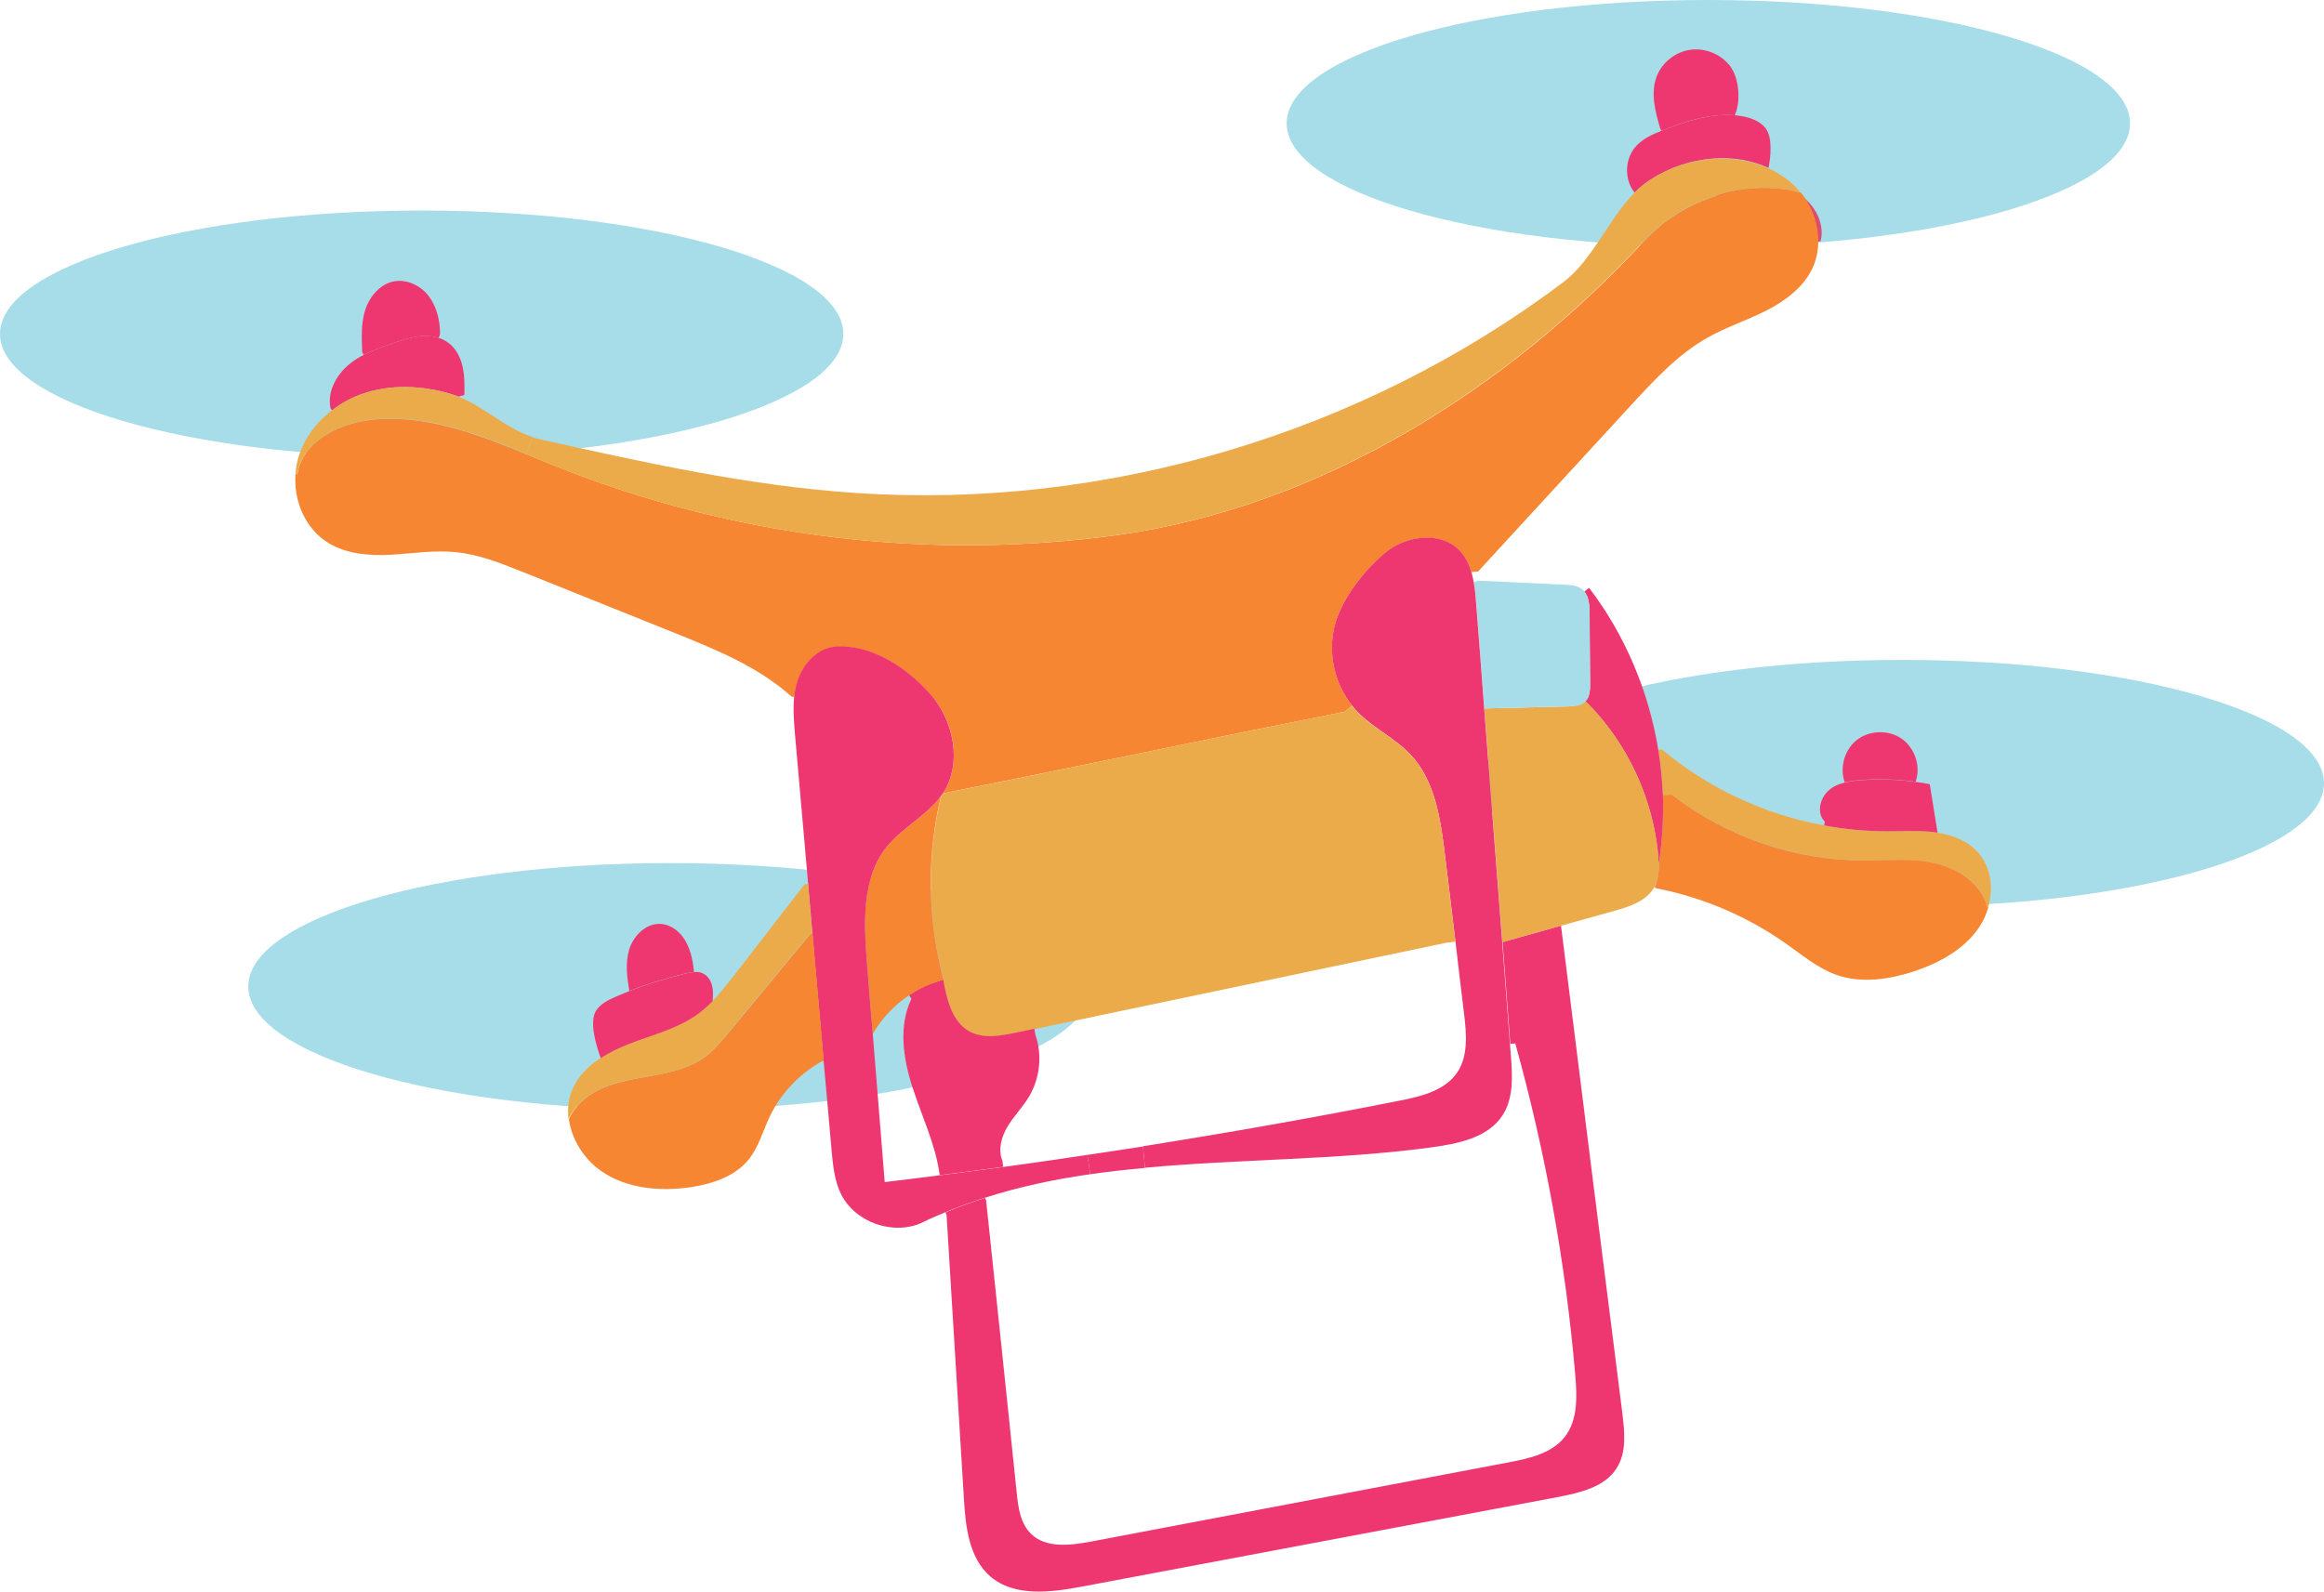 <svg xmlns="http://www.w3.org/2000/svg" width="861" height="590" fill="none" viewBox="0 0 861 590"><path fill="#A7DDE8" d="M248.202 411.279C334.478 411.279 404.419 390.81 404.419 365.559C404.419 340.308 334.478 319.838 248.202 319.838C161.926 319.838 91.985 340.308 91.985 365.559C91.985 390.81 161.926 411.279 248.202 411.279Z"/><path fill="#A7DDE8" d="M704.783 335.988C791.059 335.988 861 315.518 861 290.267C861 265.017 791.059 244.547 704.783 244.547C618.507 244.547 548.566 265.017 548.566 290.267C548.566 315.518 618.507 335.988 704.783 335.988Z"/><path fill="#A7DDE8" d="M632.914 91.441C719.19 91.441 789.131 70.971 789.131 45.721C789.131 20.47 719.19 0 632.914 0C546.637 0 476.697 20.47 476.697 45.721C476.697 70.971 546.637 91.441 632.914 91.441Z"/><path fill="#A7DDE8" d="M156.217 169.458C242.493 169.458 312.434 148.988 312.434 123.738C312.434 98.487 242.493 78.017 156.217 78.017C69.941 78.017 0 98.487 0 123.738C0 148.988 69.941 169.458 156.217 169.458Z"/><path fill="#DD4A72" d="M631.55 75.906C634.345 73.044 638.096 71.272 641.982 70.114C649.347 67.797 657.734 67.457 664.62 70.864C671.507 74.271 676.349 82.106 674.508 89.397C661.143 91.441 647.778 93.417 634.414 95.461C623.231 97.097 626.64 80.948 631.55 75.906Z"/><path fill="#ECAB4B" d="M732.807 315.887C737.649 321.27 738.603 329.106 736.626 336.124L736.217 335.988C734.035 327.402 725.443 321.815 716.852 319.907C708.192 317.999 699.259 318.953 690.395 318.885C664.893 318.749 639.527 310.027 619.344 294.492L616.071 294.628C615.866 289.041 615.321 283.454 614.366 277.934L615.73 277.73C632.845 292.107 653.778 301.851 675.735 305.871C683.508 307.37 691.486 308.051 699.396 308.051C705.328 308.051 711.26 307.642 717.124 308.46C717.329 308.46 717.533 308.528 717.738 308.596C723.329 309.414 728.989 311.594 732.807 315.887Z"/><path fill="#EE3670" d="M683.509 289.995C685.486 289.518 687.532 289.245 689.577 289.109C696.328 288.632 703.147 288.836 709.897 289.79C711.602 289.995 713.238 290.267 714.943 290.608C715.898 296.604 716.852 302.532 717.807 308.46V308.596C717.602 308.528 717.398 308.528 717.193 308.46C711.329 307.642 705.397 308.051 699.465 308.051C691.555 308.051 683.577 307.37 675.804 305.871L676.076 304.508C672.94 301.442 674.167 295.855 677.44 292.993C679.077 291.426 681.19 290.54 683.509 289.995Z"/><path fill="#EE3670" d="M709.829 289.722C703.078 288.768 696.259 288.563 689.509 289.04C687.463 289.176 685.418 289.449 683.44 289.926C681.599 284.679 683.168 278.343 687.395 274.663C691.895 270.711 699.123 270.234 704.169 273.505C709.215 276.775 711.67 283.589 709.829 289.313V289.722Z"/><path fill="#F68632" d="M667.144 71.272C673.554 79.176 675.736 90.555 671.372 99.617C667.962 106.704 661.144 111.678 654.12 115.221C647.097 118.764 639.528 121.217 632.641 125.101C621.731 131.233 613.072 140.636 604.548 149.835C585.592 170.48 566.568 191.126 547.612 211.772L545.089 211.976C544.271 209.115 542.975 206.457 540.929 204.277C533.906 196.714 520.882 198.417 513.041 205.026C505.199 211.636 496.881 222.129 494.426 232.077C491.903 242.23 494.494 253.404 500.972 261.581L498.108 263.761C450.445 273.232 396.986 284.543 349.323 294.014C356.551 282.976 353.551 267.304 344.823 257.424C336.095 247.544 323.208 239.027 309.979 239.708C303.161 240.049 297.637 245.909 295.524 252.45C294.91 254.358 294.501 256.334 294.296 258.31L293.205 258.106C281 247.135 265.453 240.799 250.247 234.666C231.36 227.103 212.472 219.472 193.584 211.908C185.538 208.706 177.423 205.435 168.832 204.618C160.854 203.8 152.876 205.094 144.83 205.571C136.852 205.98 128.397 205.367 121.578 201.142C113.055 195.896 108.623 185.403 109.509 175.455L110.191 175.523C112.1 164.144 124.374 157.466 135.829 155.831C156.081 152.969 175.787 160.464 194.948 168.3C198.63 169.799 202.312 171.298 205.994 172.797C271.658 199.098 344.278 207.956 414.374 198.213C488.903 187.787 557.976 144.588 609.117 89.328C623.709 73.589 646.279 66.434 667.144 71.408V71.272Z"/><path fill="#F68632" d="M614.572 319.838C615.868 311.526 616.345 303.077 616.072 294.627L619.345 294.491C639.529 310.095 664.826 318.816 690.396 318.885C699.261 318.885 708.193 317.931 716.853 319.907C725.444 321.814 733.968 327.47 736.218 335.987L736.627 336.123C735.945 338.781 734.786 341.302 733.286 343.55C727.763 351.795 718.489 356.837 709.08 359.972C699.874 362.97 689.714 364.469 680.577 361.334C673.69 358.95 667.963 354.112 661.962 349.887C647.575 339.667 631.005 332.58 613.617 329.173L612.936 328.765C614.367 326.039 614.572 322.905 614.572 319.838Z"/><path fill="#EE3670" d="M615.048 47.492C613.207 41.291 611.503 34.614 613.685 28.55C615.594 23.303 620.571 19.283 626.095 18.465C631.686 17.648 637.55 20.032 640.959 24.461C644.301 28.89 645.051 37.544 642.732 42.586V42.722C633.595 41.973 624.39 44.903 615.798 48.378C615.662 48.378 615.594 48.446 615.457 48.514L615.048 47.492Z"/><path fill="#EE3670" d="M614.367 317.59C612.594 296.195 603.048 275.481 587.842 260.286L587.16 260.082C589.001 258.378 589.138 255.517 589.069 253.064C589.001 244.478 588.933 235.961 588.865 227.376C588.865 224.514 588.66 221.311 586.956 219.199L588.728 217.836C602.093 235.348 610.821 256.198 614.367 277.866C615.253 283.385 615.799 288.972 616.071 294.56C616.344 303.009 615.867 311.458 614.571 319.771H614.503C614.435 319.089 614.367 318.34 614.367 317.59Z"/><path fill="#ECAB4B" d="M614.503 319.839C614.639 322.905 614.367 326.039 612.866 328.765C610.071 333.875 603.866 335.919 598.274 337.487C591.592 339.326 584.91 341.234 578.227 343.074C571 345.118 563.772 347.094 556.612 349.138C554.362 320.248 552.18 291.425 549.93 262.535C560.294 262.262 570.59 262.058 580.955 261.785C583.205 261.717 585.66 261.581 587.228 260.082L587.91 260.286C603.048 275.549 612.594 296.195 614.435 317.59C614.367 318.34 614.435 319.089 614.503 319.839Z"/><path fill="#EE3670" d="M611.571 66.502C609.389 67.865 607.479 69.501 605.638 71.34L605.297 71C601.615 66.026 602.024 58.462 606.32 53.965C608.775 51.376 612.116 49.809 615.457 48.514C615.594 48.514 615.662 48.446 615.798 48.378C624.39 44.971 633.595 41.973 642.732 42.722C643.619 42.791 644.505 42.927 645.391 43.063C648.801 43.676 652.278 44.971 654.256 47.697C656.711 51.24 656.029 57.985 655.21 62.21C648.937 59.348 641.709 58.19 634.754 58.735C626.572 59.348 618.526 62.005 611.571 66.502Z"/><path fill="#EE3670" d="M601.07 523.843C601.889 530.725 602.707 538.288 598.888 544.148C594.524 551.03 585.524 553.143 577.478 554.71C518.564 565.816 459.718 576.854 400.805 587.961C389.213 590.141 375.78 591.845 366.847 584.145C358.938 577.263 357.71 565.68 357.097 555.187C354.983 520.232 352.801 485.209 350.687 450.254L350.278 449.301C355.119 447.256 360.029 445.417 365.006 443.918L365.347 444.94C369.166 480.985 372.916 517.029 376.666 553.074C377.212 558.594 378.03 564.658 382.053 568.474C387.576 573.788 396.372 572.698 403.873 571.335C455.559 561.523 507.313 551.712 558.999 541.9C566.568 540.469 574.818 538.629 579.66 532.565C584.569 526.364 584.296 517.575 583.614 509.671C580.069 468.107 572.568 426.883 561.385 386.682L559.544 386.818C558.59 374.213 557.635 361.675 556.68 349.138C563.908 347.094 571.136 345.118 578.296 343.074L578.364 343.346C585.865 403.512 593.433 463.678 601.07 523.843Z"/><path fill="#A7DDE8" d="M589.138 253.064C589.138 255.585 589.07 258.379 587.229 260.082C585.592 261.581 583.205 261.717 580.955 261.785C570.591 262.058 560.295 262.262 549.93 262.535C548.907 249.452 547.884 236.438 546.93 223.424C546.725 220.903 546.521 218.245 546.043 215.724L547.68 215.179C558.317 215.656 568.954 216.201 579.592 216.678C581.91 216.815 584.433 216.951 586.206 218.382C586.547 218.654 586.819 218.927 587.024 219.199C588.729 221.312 588.933 224.514 588.933 227.376C589.001 235.893 589.07 244.478 589.138 253.064Z"/><path fill="#EE3670" d="M549.861 262.535C552.112 291.425 554.294 320.248 556.544 349.138C557.498 361.675 558.453 374.281 559.408 386.818C559.544 388.317 559.612 389.748 559.749 391.179C560.362 398.742 560.771 406.851 556.748 413.188C551.225 421.773 539.906 423.885 529.814 425.248C495.448 429.881 459.241 429.472 424.192 432.743L423.442 424.771C455.286 419.729 486.993 414.141 518.564 407.873C526.541 406.306 535.338 404.193 539.906 397.38C543.997 391.247 543.316 383.207 542.429 375.848C541.338 366.854 540.247 357.86 539.224 348.865C537.929 338.168 536.633 327.47 535.338 316.841C533.701 303.554 531.724 289.381 522.587 279.637C516.859 273.573 509.017 269.962 503.153 264.034C502.335 263.216 501.653 262.399 500.971 261.513C494.425 253.404 491.902 242.162 494.425 232.009C496.948 222.061 505.199 211.568 513.04 204.958C520.882 198.349 533.974 196.646 540.929 204.209C542.975 206.389 544.27 209.047 545.088 211.909C545.429 213.135 545.77 214.361 545.975 215.656C546.452 218.177 546.657 220.835 546.861 223.356C547.884 236.506 548.907 249.521 549.861 262.535Z"/><path fill="#ECAB4B" d="M498.108 263.761L500.972 261.581C501.654 262.467 502.404 263.284 503.154 264.102C509.018 270.03 516.859 273.641 522.587 279.706C531.724 289.449 533.702 303.622 535.338 316.909C536.634 327.607 537.861 338.304 539.225 348.934L535.884 349.343C485.016 360.04 434.08 370.67 383.212 381.367C380.894 381.844 378.508 382.389 376.121 382.866C370.53 384.025 364.393 385.115 359.347 382.458C352.733 378.914 350.755 370.533 349.46 363.174L349.664 363.106C343.596 340.962 343.323 317.25 348.71 294.9C348.914 294.628 349.187 294.287 349.392 294.015C396.986 284.544 450.377 273.233 498.108 263.761Z"/><path fill="#EE3670" d="M423.443 424.839L424.193 432.811C417.374 433.424 410.623 434.174 403.941 435.128L402.85 427.973C409.737 426.951 416.556 425.929 423.443 424.839Z"/><path fill="#EE3670" d="M383.553 383.343C386.212 390.906 385.326 399.492 381.235 406.374C378.916 410.258 375.711 413.46 373.393 417.276C371.075 421.092 369.643 425.929 371.347 430.086L371.688 432.402C363.847 433.493 356.005 434.515 348.164 435.469L348.027 434.651C346.391 423.613 341.413 413.392 338.004 402.762C334.595 392.201 332.822 380.209 337.663 370.124L336.777 368.762C340.663 366.172 344.959 364.196 349.459 363.038C350.755 370.397 352.732 378.778 359.347 382.321C364.392 384.978 370.529 383.888 376.121 382.73C378.439 382.253 380.826 381.708 383.212 381.231L383.553 383.343Z"/><path fill="#F68632" d="M349.596 363.106L349.391 363.174C344.891 364.332 340.527 366.308 336.708 368.898C331.253 372.509 326.617 377.483 323.344 383.138C322.593 374.28 321.912 365.354 321.162 356.496C320.002 341.779 319.252 325.426 328.458 313.91C334.254 306.688 343.254 302.395 348.641 294.9C343.254 317.249 343.595 340.961 349.596 363.106Z"/><path fill="#EE3670" d="M349.323 294.014C349.119 294.355 348.914 294.627 348.642 294.9C343.255 302.395 334.254 306.688 328.458 313.91C319.253 325.494 320.003 341.779 321.162 356.496C321.844 365.354 322.594 374.28 323.344 383.138C324.844 401.399 326.276 419.728 327.776 438.057C334.527 437.24 341.345 436.422 348.096 435.536C355.938 434.582 363.779 433.492 371.621 432.47C382.053 431.039 392.486 429.54 402.85 427.973L403.941 435.127C390.645 437.035 377.553 439.761 364.938 443.849C359.961 445.416 355.051 447.188 350.21 449.232C347.414 450.39 344.687 451.549 341.959 452.911C331.254 458.09 316.798 453.116 311.548 442.418C309.093 437.444 308.616 431.721 308.07 426.201C307.116 415.231 306.161 404.193 305.138 393.223C303.774 377.483 302.342 361.675 300.979 345.935C300.501 340.211 299.956 334.42 299.479 328.628C299.479 328.287 299.41 327.947 299.41 327.606C297.774 309.277 296.206 290.948 294.569 272.619C294.16 267.849 293.751 262.943 294.228 258.174C294.433 256.198 294.842 254.222 295.456 252.314C297.569 245.772 303.092 239.913 309.911 239.572C323.139 238.891 336.027 247.408 344.755 257.288C353.483 267.304 356.551 282.976 349.323 294.014Z"/><path fill="#F68632" d="M301.046 345.936C302.41 361.676 303.842 377.484 305.206 393.224L304.456 393.292C296.069 397.993 289.114 405.352 285.022 414.074C282.568 419.389 280.999 425.18 277.317 429.746C272.271 435.946 264.021 438.672 256.179 439.898C244.724 441.601 232.314 440.579 222.836 434.038C216.426 429.609 211.789 422.318 210.767 414.755C212.812 410.054 217.108 406.17 221.881 403.853C228.154 400.787 235.314 399.833 242.201 398.538C249.088 397.312 256.247 395.54 261.771 391.248C264.566 389.067 266.817 386.342 269.135 383.616C279.568 371.079 289.932 358.542 300.296 346.004L301.046 345.936Z"/><path fill="#ECAB4B" d="M264.021 370.942C266.885 367.944 269.476 364.605 272.067 361.335C280.727 350.16 289.386 338.985 298.046 327.743L299.41 327.606C299.41 327.947 299.478 328.288 299.478 328.628C299.955 334.352 300.501 340.144 300.978 345.935L300.16 346.004C289.795 358.541 279.363 371.078 268.998 383.616C266.748 386.341 264.498 389.067 261.634 391.247C256.111 395.54 249.02 397.311 242.064 398.538C235.178 399.832 228.018 400.718 221.745 403.853C217.04 406.169 212.744 410.053 210.63 414.755C210.153 411.075 210.562 407.328 211.994 403.853C214.039 398.947 217.858 395.131 222.427 392.133C225.768 389.952 229.382 388.249 232.996 386.818C241.655 383.479 250.929 381.231 258.429 375.78C260.475 374.281 262.316 372.714 264.021 370.942Z"/><path fill="#EE3670" d="M260.271 360.653C262.112 361.471 263.339 363.311 263.816 365.287C264.294 367.127 264.157 369.103 264.021 371.01C262.316 372.714 260.475 374.349 258.566 375.78C251.065 381.231 241.792 383.48 233.132 386.818C229.518 388.249 225.836 389.953 222.563 392.133C220.858 387.432 218.199 378.642 220.858 374.485C222.495 371.964 225.427 370.533 228.223 369.307C229.859 368.626 231.496 367.944 233.132 367.263C240.019 364.605 247.042 362.425 254.27 360.722C255.225 360.517 256.179 360.245 257.134 360.245C258.225 360.108 259.248 360.176 260.271 360.653Z"/><path fill="#EE3670" d="M257.134 360.176C256.179 360.244 255.156 360.448 254.27 360.653C247.042 362.356 240.019 364.536 233.132 367.194C232.314 362.152 231.632 356.905 233.064 351.999C234.632 346.753 239.405 341.983 244.86 342.392C248.883 342.664 252.429 345.662 254.27 349.274C256.043 352.612 256.725 356.428 257.134 360.176Z"/><path fill="#ECAB4B" d="M667.007 71.409C646.142 66.367 623.572 73.589 608.98 89.329C557.84 144.521 488.834 187.788 414.237 198.213C344.141 207.957 271.59 199.099 205.857 172.798C202.175 171.299 198.561 169.8 194.811 168.301L197.334 162.1C198.016 162.305 198.698 162.509 199.448 162.645C238.246 171.299 277.249 180.02 316.934 182.678C409.805 188.946 504.654 160.669 579.046 104.66C590.092 96.347 595.82 81.289 605.571 71.409C607.412 69.569 609.321 67.934 611.503 66.571C618.39 62.074 626.436 59.416 634.687 58.871C641.642 58.394 648.802 59.485 655.143 62.346C658.825 64.05 662.303 66.298 665.166 69.228C665.848 69.91 666.462 70.591 667.076 71.409H667.007Z"/><path fill="#EE3670" d="M167.809 146.223C156.694 142.748 144.421 142.203 133.511 146.223C129.76 147.586 126.146 149.562 123.01 152.083L122.464 151.334C121.169 145.337 124.51 139.069 129.215 135.117C130.919 133.686 132.761 132.528 134.738 131.505C138.216 129.734 141.966 128.439 145.716 127.145C149.057 125.986 152.398 124.896 155.944 124.555C158.126 124.351 160.445 124.487 162.558 125.237C163.786 125.577 164.945 126.191 165.968 126.94C168.832 128.984 170.604 132.323 171.354 135.798C172.173 139.273 172.105 142.816 172.036 146.36L169.854 146.973C169.173 146.7 168.491 146.496 167.809 146.223Z"/><path fill="#EE3670" d="M162.558 125.238C160.445 124.556 158.126 124.352 155.944 124.556C152.399 124.897 149.057 125.987 145.716 127.146C141.966 128.44 138.216 129.735 134.738 131.507L134.193 130.484C133.988 125.306 133.715 119.923 135.284 114.949C136.852 109.975 140.67 105.41 145.716 104.32C150.558 103.298 155.808 105.75 158.808 109.702C161.808 113.654 163.036 118.765 163.036 123.739L162.558 125.238Z"/><path fill="#ECAB4B" d="M135.829 155.762C124.442 157.398 112.168 164.075 110.191 175.454L109.509 175.386C109.577 173.751 109.85 172.115 110.259 170.548C112.168 163.189 116.873 156.716 122.942 152.083C126.146 149.562 129.692 147.654 133.443 146.223C144.352 142.203 156.626 142.748 167.741 146.223C168.423 146.427 169.104 146.7 169.786 146.973C179.332 150.652 187.651 158.965 197.402 161.963L194.879 168.163C175.787 160.328 156.012 152.832 135.829 155.762Z"/></svg>